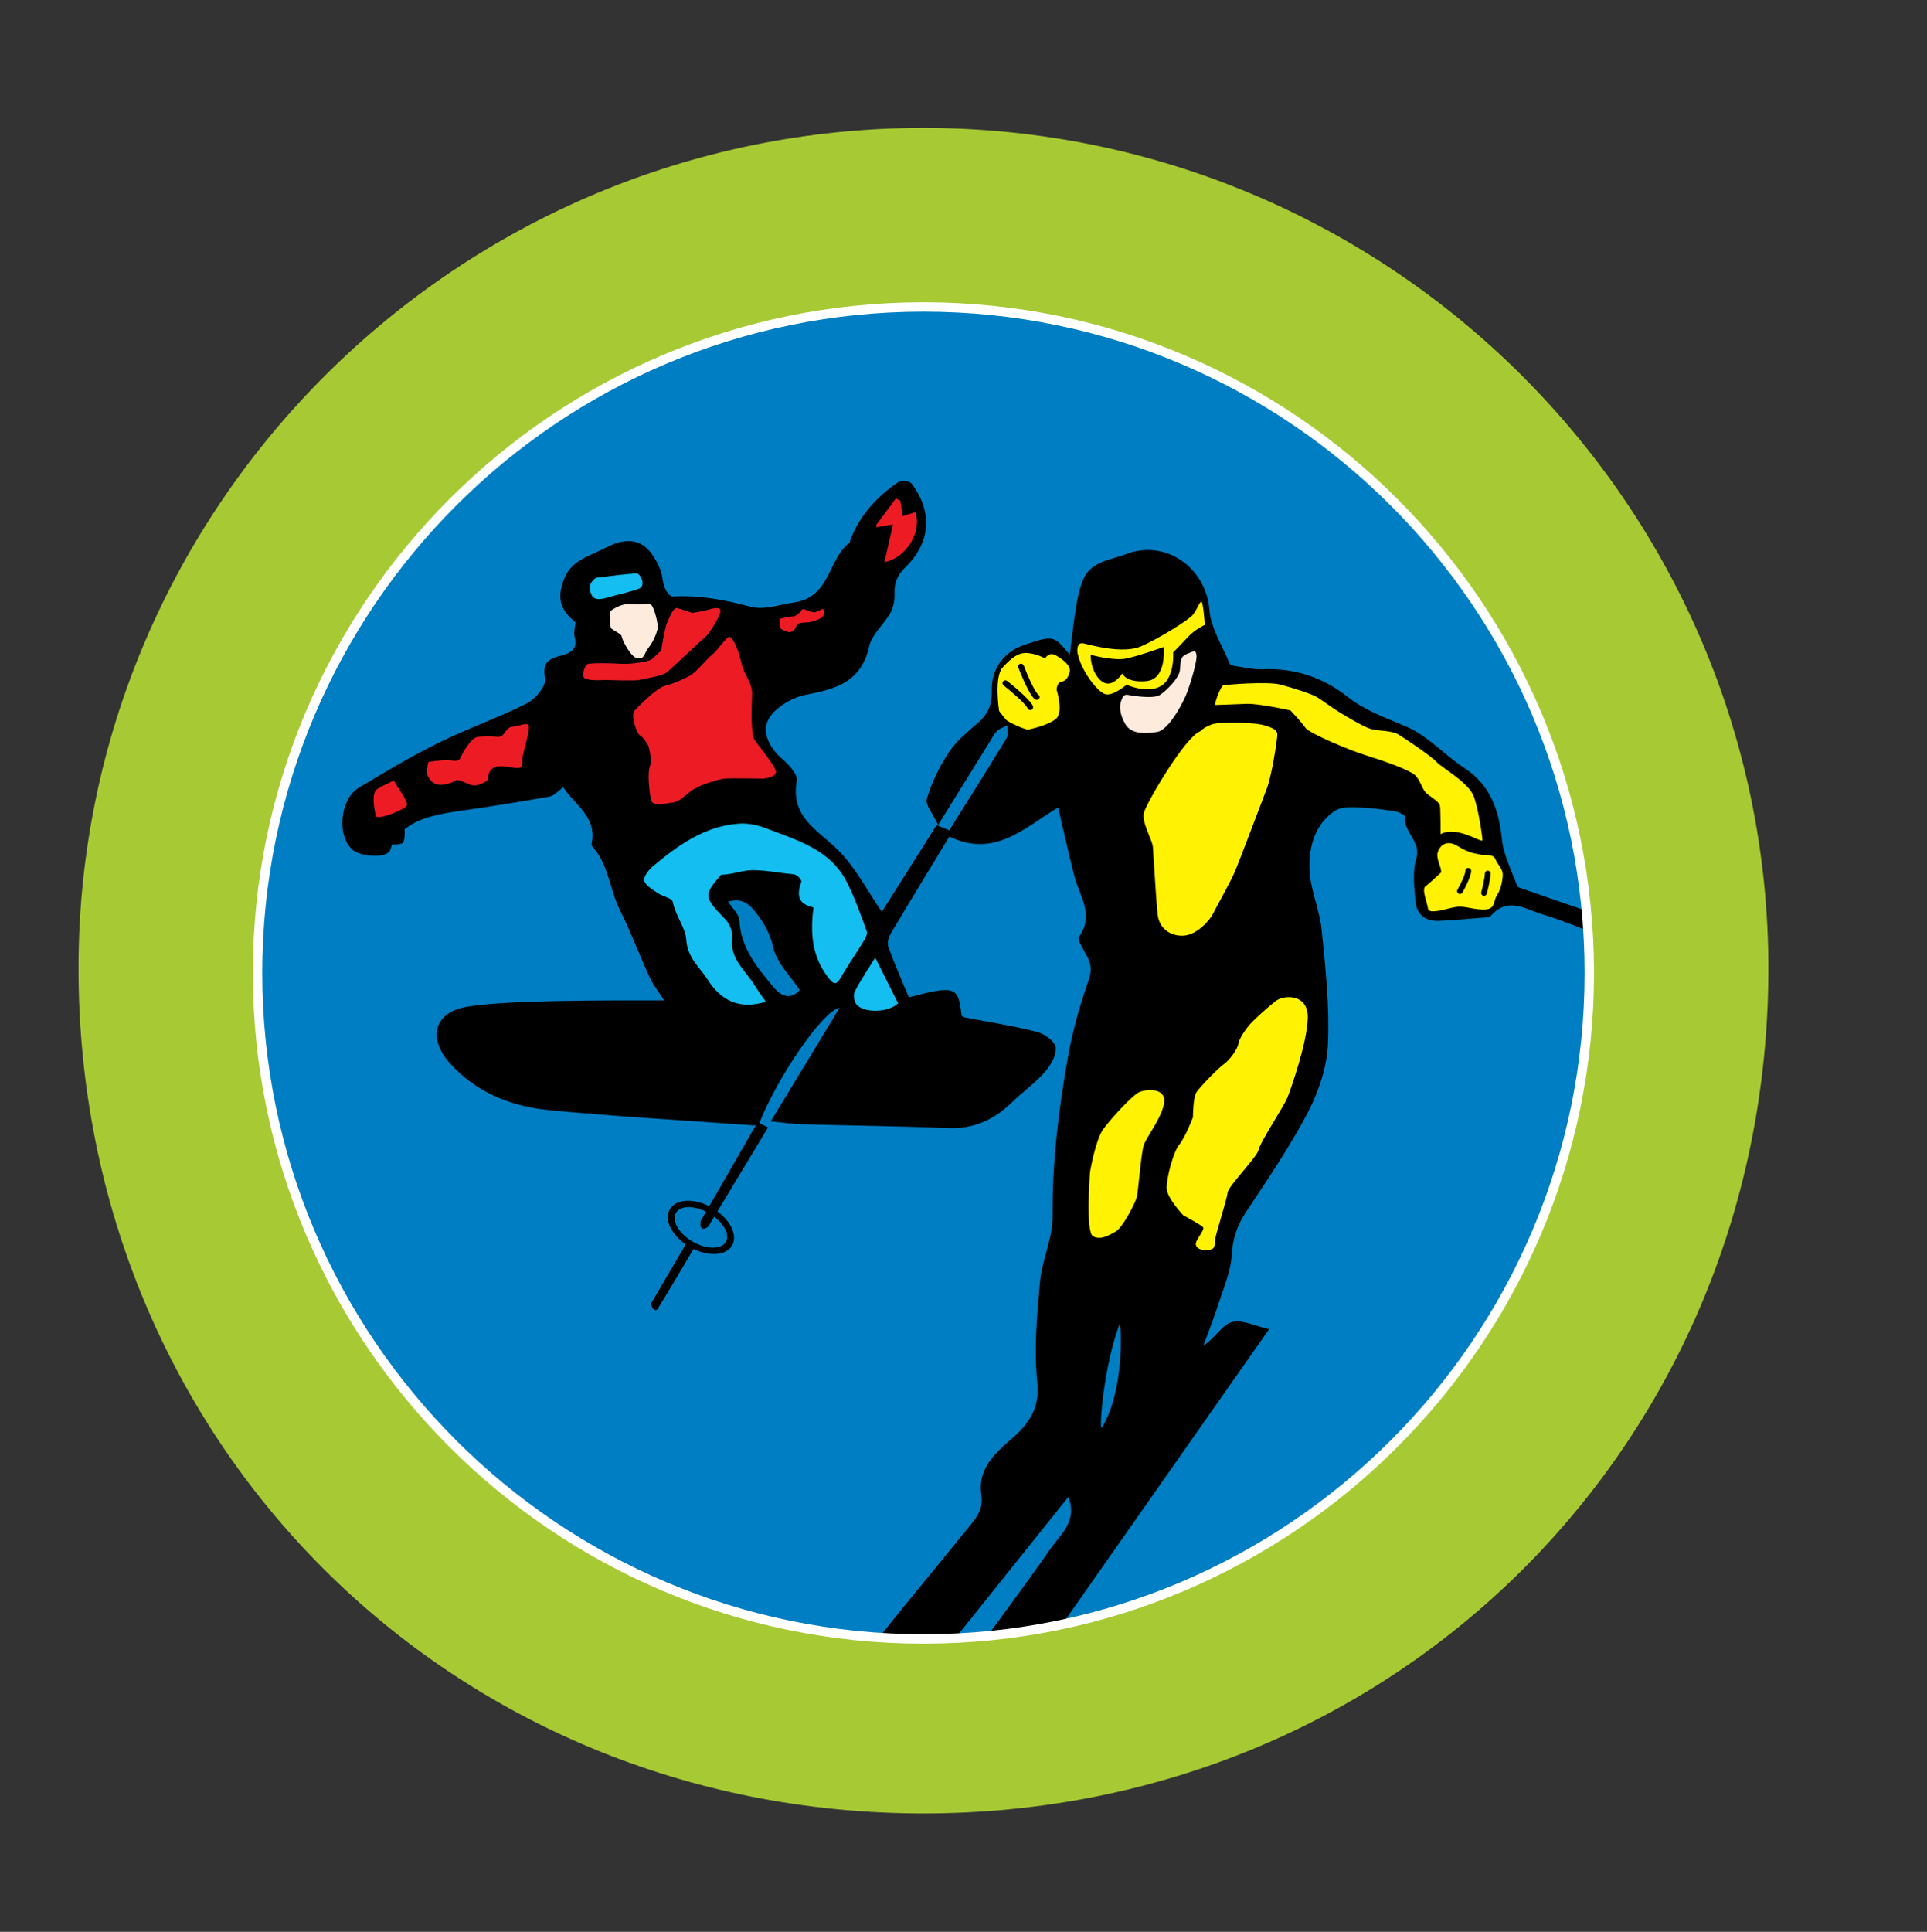 <svg xmlns="http://www.w3.org/2000/svg" xmlns:xlink="http://www.w3.org/1999/xlink" version="1.1" id="circle" x="0px" y="0px" viewBox="0 0 71.833 72" style="enable-background:new 0 0 71.833 72;" xml:space="preserve">
<rect x="0" y="0" width="71.833" height="72" fill="#333333" stroke="none"/>
<path style="fill:#007EC3;" d="M59.959,36.414c0,13.987-11.343,25.33-25.333,25.33c-13.992,0-25.333-11.343-25.333-25.33  c0-13.991,11.342-25.333,25.333-25.333C48.616,11.081,59.959,22.423,59.959,36.414z"/>
<g>
	<path style="fill-rule:evenodd;clip-rule:evenodd;fill:#FFF203;" d="M38.458,27.333c0,0,1.083-0.208,1.25-0.521   s0.062-0.875,0.104-1.104c0.042-0.229,0.312-0.729,0.312-0.729s-0.854-0.875-1.042-0.833s-1.229,0.083-1.396,0.229   s-0.437,0.583-0.542,0.833s-0.167,1.104-0.062,1.375c0.104,0.271,0.375,0.333,0.562,0.438   C37.833,27.125,38.458,27.333,38.458,27.333z"/>
	<path style="fill-rule:evenodd;clip-rule:evenodd;fill:#FFF203;" d="M41.083,40.958c0,0,3.625-2.999,4.375-3.416   c0.75-0.417,2.083-1.417,2.5-1.208s0.875,0.208,1,1c0.125,0.792-0.458,3.625-0.833,4.5s-2.083,2.208-2.083,2.875   c0,0.667-0.541,1.917-0.583,2.292s-1.667,0.376-2.542,0.417c-0.875,0.041-3,0.374-2.958-0.334s-0.333-3.791-0.125-4.333   C40.042,42.208,40.708,41.041,41.083,40.958z"/>
	<path style="fill-rule:evenodd;clip-rule:evenodd;fill:#FFF203;" d="M53.598,32.502c0.025-0.192-0.194-0.53-0.145-0.772   c0.049-0.242,0.315-0.603,0.821-0.29c0.507,0.313,0.725,0.289,0.893,0.337c0.168,0.048,0.532-0.048,0.628,0.193   c0.096,0.241,0.315,0.386,0.29,0.676c-0.025,0.29-0.097,0.579-0.242,0.796c-0.145,0.217-0.025,0.58-0.58,0.556   c-0.555-0.024-0.749-0.193-1.231-0.072c-0.482,0.121-0.942,0.241-0.965,0.023c-0.024-0.217-0.265-0.771-0.096-0.893   C53.139,32.937,53.598,32.502,53.598,32.502z"/>
	<path style="fill-rule:evenodd;clip-rule:evenodd;fill:#FFF203;" d="M40.333,23.667c0,0-0.292,0.083-0.25,1.125   s0.625,1.083,0.625,1.083l0.385,0.172c0,0,0.578-0.188,0.734-0.234c0.156-0.047,0.219-0.031,0.438-0.016   c0.219,0.016,0.844,0.016,1.094-0.109s0.359-0.5,0.406-0.672c0.047-0.172,0.031-0.469,0.203-0.641   C44.141,24.203,45,23.594,45,23.594l-0.047-1.125c0,0-0.297-0.312-0.359-0.281c-0.062,0.031-2.047,1.031-2.047,1.031L40.333,23.667   z"/>
	<path style="fill:#FFF203;" d="M42.625,28.833c0,0,1.792-2.458,2.083-2.667s0.875-1.041,1.375-1s3.083,0.375,4.5,1.416   c0.75,0.292,1.25,0.5,1.75,0.708s2.167,1.416,2.625,1.958c0.458,0.542,0.458,1.667,0.542,2c0.083,0.333-0.75,0.125-0.875,0.125   s-1.667-0.083-1.667-0.083L53,30.25l-3-0.875l-2.833,2l-1.792,4.75l-4.25,0.333L42.625,28.833z"/>
	<path style="fill:#FDEBDE;" d="M41.984,25.766c0,0,0.641,0.078,0.938,0.062c0.297-0.016,0.719-0.422,0.828-0.609   s0.141-0.766,0.219-0.844c0.078-0.078,0.656-0.5,0.75-0.297c0.094,0.203,0.078,1.062-0.031,1.391s-1.125,2.125-1.344,2.234   c-0.219,0.109-1.922,0.406-2.109,0.016c-0.188-0.391,0.062-1.219,0.062-1.219S41.5,25.781,41.984,25.766z"/>
</g>
<g>
	<path style="fill-rule:evenodd;clip-rule:evenodd;fill:#15BEF0;" d="M21.515,21.671c0,0,0.747-0.549,1.142-0.527   c0.395,0.022,1.01-0.154,1.208,0.022c0.198,0.176,0.637,0.33,0.44,0.637c-0.198,0.307-1.516,0.571-1.691,0.659   c-0.176,0.088-0.879,0-0.879,0L21.515,21.671z"/>
	<path style="fill-rule:evenodd;clip-rule:evenodd;fill:#15BEF0;" d="M23.75,31.542c0,0,4.042-1.5,4.958-1.208   c0.917,0.292,2.042,0.833,2.375,1.458c0.333,0.625,2.625,5.458,2.708,5.75c0.083,0.292-1.708,0.667-1.833,0.5   c-0.125-0.167-0.167-0.917-0.667-0.875c-0.25,0.021-1.167-1.417-2.198-3.479C28.203,32.62,27.479,32.916,27,33   c-0.069,0.012-0.294,0.103,0.156,1.188c0.5,1,1.684,3.431,1.583,3.449c-1.064,0.197-2.665,0.471-2.947-0.095   c-0.333-0.667-1.542-3.084-1.667-3.417C24,33.792,23.292,31.75,23.75,31.542z"/>
	<path style="fill:#FDEBDE;" d="M22.297,22.875c0,0,1.266-0.625,1.625-0.578c0.359,0.047,0.734,0.156,0.734,0.375   c0,0.219-0.125,1.297-0.141,1.422s-0.312,0.281-0.391,0.406s-0.516,0.203-0.656,0.141C23.328,24.578,22.094,23.141,22.297,22.875z"/>
	<path style="fill:#ED1C24;" d="M13.438,29.875c0,0,1.125-1,1.938-1.375s3.25-1.688,3.875-1.812S20.938,26,20.938,26l0.219-1.062   c0,0,0.719-0.406,0.922-0.391c0.203,0.016,1.062,0.078,1.328,0.078c0.266,0,0.578-0.016,0.719-0.125   c0.141-0.109,0.562-0.844,0.562-1.031s0.203-0.938,0.359-0.938c0.156,0,1.875,0.016,2.031,0.109   c0.156,0.094,1.641,0.312,2.125,0.141s1.688-0.594,2.281-1.703c0.594-1.109,1.219-1.969,1.328-2.094s0.516-0.719,0.719-0.641   c0.203,0.078,0.625,0.391,0.703,0.719c0.078,0.328,0.047,1.156-0.188,1.469c-0.234,0.312-1.469,1.766-1.469,1.766l-3.906,3.859   c0,0-0.5,0.578-0.391,0.906c0.109,0.328,0.953,1.672,0.984,2.031c0.031,0.359-3.422,1.578-4.297,1.609s-2.672-0.656-2.672-0.656   l-0.344-1.906c0,0-1.719,1.094-2.234,1.219c-0.516,0.125-3.969,0.656-4.219,0.875s-1.203,0.875-1.516,0.703   C13.672,30.766,13.438,29.875,13.438,29.875z"/>
</g>
<g>
	<path style="fill-rule:evenodd;clip-rule:evenodd;" d="M41.259,25.473c0.312,0.044,0.58-0.378,0.58-0.378s0.11,0.356,0.891,0.29   c0.781-0.067,0.647-1.271,0.647-1.271s-0.87,0.313-1.361,0.423c-0.491,0.111-1.36-0.134-1.36-0.134   C40.656,24.938,40.946,25.43,41.259,25.473z"/>
	<path style="fill-rule:evenodd;clip-rule:evenodd;" d="M59.243,33.987c-0.838-0.291-1.655-0.574-2.465-0.856   c-0.079-0.027-0.2-0.055-0.222-0.112c-0.207-0.574-0.508-1.144-0.568-1.735c-0.113-1.108-0.434-2.029-1.413-2.67   c-0.736-0.482-1.356-1.19-2.143-1.529c-0.765-0.33-1.53-0.587-2.205-1.12c-0.914-0.723-1.983-1.077-3.174-1.023   c-0.352,0.016-0.709-0.077-1.062-0.128c-0.057-0.007-0.137-0.041-0.155-0.084c-0.268-0.665-0.7-1.322-0.754-2.007   c-0.123-1.557-1.625-2.643-3.109-2.07c-0.583,0.226-1.316,0.261-1.604,0.965c-0.132,0.322-0.205,0.676-0.262,1.023   c-0.098,0.62-0.162,1.245-0.228,1.765c-0.602-0.734-0.602-0.734-1.702-0.369c-0.732,0.244-1.231,0.882-1.207,1.702   c0.017,0.521-0.14,0.884-0.528,1.214c-0.389,0.333-0.801,0.675-1.077,1.094c-0.35,0.528-0.636,1.118-0.813,1.721   c-0.069,0.232,0.234,0.574,0.419,0.977c0.693-1.118,1.306-2.106,1.92-3.094c0.087-0.143,0.164-0.3,0.283-0.414   c0.097-0.094,0.247-0.134,0.375-0.198c-0.005,0.158,0.048,0.352-0.025,0.468c-0.695,1.145-1.41,2.277-2.139,3.442   c-0.14-0.059-0.286-0.121-0.47-0.197c-0.709,1.121-1.423,2.252-2.043,3.233c-0.522-0.752-0.974-1.655-1.655-2.324   c-0.755-0.74-1.758-1.217-1.516-2.558c0.044-0.236-0.293-0.605-0.54-0.815c-0.495-0.423-0.786-1.03-0.499-1.51   c0.261-0.436,0.894-0.798,1.417-0.893c1.127-0.209,2.035-0.501,2.322-1.798c0.1-0.447,0.545-0.81,0.785-1.237   c0.114-0.204,0.17-0.474,0.16-0.708c-0.02-0.416,0.104-0.713,0.409-1.007c0.942-0.91,1.019-2.079,0.222-3.114   c-0.072-0.095-0.375-0.131-0.48-0.06c-0.816,0.546-1.453,1.253-1.808,2.187c-0.006,0.019,0.008,0.056-0.002,0.063   c-0.837,0.605-0.708,2.055-2.104,2.246c-0.533,0.074-1.095,0.295-1.601,0.157c-0.962-0.26-1.913-0.437-2.911-0.382   c-0.097,0.005-0.244-0.204-0.299-0.342c-0.083-0.211-0.074-0.46-0.161-0.668c-0.395-0.942-0.961-1.381-2.089-0.781   c-0.539,0.287-1.188,0.419-1.473,1.092c-0.292,0.689-0.206,1.176,0.404,1.659c-0.013,0.184-0.075,0.38-0.029,0.548   c0.131,0.463-0.171,0.603-0.5,0.691c-0.456,0.122-0.726,0.241-0.602,0.855c0.052,0.262-0.358,0.765-0.675,0.926   c-1.066,0.54-2.208,0.933-3.28,1.463c-1.023,0.505-2.009,1.093-2.989,1.681c-0.727,0.437-0.837,1.863-0.193,2.352   c0.343,0.214,0.946,0.231,1.18,0.131c0.234-0.101,0.201-0.278,0.248-0.364c0.122,0.017,0.292-0.015,0.377-0.042   c0.104-0.035,0.1-0.375,0.092-0.526c0.552-0.445,1.327-0.581,2.122-0.693c1.097-0.155,2.192-0.332,3.283-0.526   c0.167-0.03,0.309-0.207,0.512-0.349c0.411,0.657,1.256,1.084,1.06,2.081c-0.008,0.04-0.005,0.098,0.019,0.124   c0.615,0.677,0.646,1.606,1.035,2.382c0.408,0.816,0.726,1.678,1.107,2.507c0.126,0.275,0.324,0.516,0.536,0.85   c-2,0-6.138-0.021-7.472,0.262c-1.111,0.238-1.32,1.173-0.523,2.069c0.983,1.107,2.302,1.626,3.733,1.763   c2.467,0.233,4.944,0.373,7.516,0.56c0,0,0.083,0.008,0.165,0.002l-1.737,3.017c-0.606-0.304-1.247-0.269-1.47,0.114   c-0.219,0.376,0.053,0.931,0.592,1.31l-1.29,2.201c0,0,0.047,0.312,0.219,0.234c0.189-0.276,1.222-2.025,1.362-2.265   c0.598,0.284,1.218,0.246,1.438-0.13c0.21-0.363-0.04-0.895-0.546-1.272l1.887-3.13c0,0-0.19-0.084-0.315-0.164   c0.002-0.013,0.016-0.021,0.007-0.039c0.661-1.671,2.368-4.172,2.975-4.253c-0.879,1.451-1.705,2.809-2.566,4.231   c0.442,0.041,0.816,0.098,1.191,0.108c1.812,0.051,3.623,0.068,5.434,0.141c0.955,0.038,1.71-0.318,2.373-0.966   c0.395-0.384,0.854-0.707,1.214-1.117c0.22-0.249,0.441-0.63,0.408-0.923c-0.025-0.224-0.42-0.51-0.7-0.58   c-0.889-0.228-1.801-0.367-2.704-0.542c-0.036-0.008-0.069-0.04-0.104-0.06c-0.112-1.094-0.229-1.139-1.964-0.684   c-0.254-0.615-0.53-1.238-0.764-1.875c-0.05-0.136,0.004-0.353,0.084-0.488c0.725-1.223,1.467-2.436,2.19-3.628   c1.687,0.81,2.791-0.322,4.056-1.086c0.201,0.855,0.387,1.718,0.607,2.573c0.19,0.735,0.753,1.418,0.176,2.244   c-0.085,0.124,0.187,0.514,0.316,0.77c0.151,0.301,0.146,0.542,0.023,0.895c-0.332,0.94-0.599,1.914-0.771,2.896   c-0.34,1.938-0.576,3.883-0.559,5.863c0.008,0.814-0.398,1.625-0.47,2.447c-0.113,1.248-0.23,2.521-0.098,3.759   c0.106,1.017-0.401,1.609-1.016,2.135c-0.668,0.571-1.212,1.14-1.071,2.066c0.086,0.572-0.261,0.911-0.556,1.28   c-1.295,1.607-2.632,3.182-3.89,4.818c-0.087,0.113-0.179,0.197-0.272,0.267c0.893,0.127,1.802,0.202,2.722,0.229   c1.752-2.188,3.485-4.355,5.241-6.548c0.352,0.919-0.305,1.408-0.688,1.962c-1.001,1.443-2.067,2.845-3.092,4.273   c-0.09,0.127-0.165,0.228-0.234,0.316c0.901-0.019,1.79-0.088,2.665-0.203c2.968-4.233,5.877-8.382,8.832-12.599   c-0.534-0.114-1.024-0.375-1.401-0.259c-0.368,0.111-0.62,0.604-1.051,0.876c0.194-0.531,0.404-1.058,0.576-1.595   c0.19-0.592,0.449-1.189,0.484-1.796c0.035-0.602,0.197-1.084,0.523-1.577c0.806-1.222,1.638-2.438,2.314-3.731   c0.404-0.775,0.709-1.689,0.747-2.554c0.062-1.409-0.092-2.834-0.235-4.245c-0.078-0.774-0.44-1.531-0.456-2.3   c-0.016-0.811,0.21-1.655,0.969-2.146c0.234-0.151,0.608-0.124,0.917-0.113c0.439,0.015,0.88,0.075,1.315,0.145   c0.136,0.021,0.376,0.149,0.368,0.203c-0.076,0.578,0.615,0.912,0.414,1.571c-0.149,0.49-0.074,1.064-0.026,1.594   c0.045,0.491,0.389,0.736,0.88,0.712c0.59-0.027,1.18-0.083,1.77-0.131c0.059-0.004,0.132-0.029,0.171-0.071   c0.634-0.716,1.3-0.218,1.939-0.032c0.539,0.157,1.757,0.636,1.832,0.671C59.324,34.5,59.286,34.243,59.243,33.987z M33.398,18.574   c0.056,0.029,0.11,0.059,0.165,0.089c0.028,0.177,0.055,0.355,0.088,0.572c0.156-0.047,0.315-0.097,0.473-0.146   c0.249,0.737-0.34,1.707-1.156,1.863c0.111-0.484,0.206-0.899,0.321-1.405c-0.274,0.046-0.443,0.074-0.619,0.103   c-0.002-0.028-0.019-0.068-0.004-0.087C32.908,19.231,33.153,18.903,33.398,18.574z M29.507,22.978c0.134,0,0.178-0.044,0.29-0.134   c0.112-0.088,0.067-0.2,0.246-0.111c0.179,0.089,0.334,0.089,0.334,0.089l0.312-0.133c0,0,0.067,0.178,0,0.267   c-0.066,0.089-0.267,0.178-0.468,0.223c-0.201,0.045-0.468-0.021-0.535,0.157c-0.067,0.177-0.157,0.2-0.223,0.223   c-0.067,0.021-0.379-0.09-0.379-0.179c0-0.089-0.023-0.312-0.023-0.312S29.372,22.978,29.507,22.978z M14.009,30.406   c-0.039-0.187-0.193-0.85,0.059-1.003c0.253-0.154,0.339-0.174,0.613-0.314c0.148,0.296,0.57,0.796,0.473,0.947   C15.057,30.186,14.048,30.593,14.009,30.406z M19.473,28.284c-0.021,0.245,0.045,0.378-0.29,0.334   c-0.334-0.043-0.646-0.134-0.847,0.045c-0.2,0.179-0.089,0.379-0.2,0.446c-0.113,0.067-0.335,0.201-0.536,0.156   c-0.201-0.045-0.49-0.246-0.602-0.179c-0.111,0.066-0.357,0.18-0.647,0.157c-0.29-0.023-0.446-0.357-0.446-0.468   c0-0.112,0.067-0.379,0.067-0.379s0.445-0.067,0.669-0.067c0.222,0,0.445,0.088,0.512-0.067c0.066-0.156,0.401-0.78,0.669-0.802   c0.267-0.023,0.468-0.023,0.736,0c0.268,0.022,0.268-0.358,0.558-0.379c0.289-0.022,0.579-0.201,0.602,0   C19.74,27.281,19.495,28.039,19.473,28.284z M27.06,46.284c-0.171,0.295-0.728,0.29-1.241-0.009   c-0.514-0.299-0.792-0.779-0.621-1.074c0.159-0.271,0.645-0.277,1.123-0.043l-0.206,0.357c0,0-0.078,0.453,0.281,0.208l0.227-0.376   C27.009,45.644,27.208,46.03,27.06,46.284z M24.267,22.532c0.111,0.089,0.289,0.735,0.245,0.914   c-0.043,0.179-0.157,0.467-0.334,0.691C24,24.36,24.043,24.56,23.776,24.538c-0.269-0.022-0.603-0.736-0.603-0.825   c0-0.088-0.379-0.246-0.401-0.312c-0.022-0.066-0.111-0.625,0.045-0.669c0,0,0.356-0.267,0.758-0.223   C23.976,22.554,24.155,22.441,24.267,22.532z M23.731,21.369c0.118-0.009,0.392,0.454,0.071,0.579   c-0.368,0.131-0.757,0.206-1.134,0.316c-0.467,0.139-0.646,0.073-0.688-0.395c-0.008-0.087,0.167-0.325,0.256-0.336   C22.729,21.472,23.229,21.403,23.731,21.369z M22.551,25.341c0,0-0.782,0.066-0.803-0.134c-0.023-0.201,0.067-0.379,0.134-0.446   c0.067-0.067,1.026-0.043,1.293-0.022c0.268,0.022,1.025-0.067,1.137-0.179c0.112-0.112,0.334-0.312,0.334-0.312   s0.135-0.869,0.223-1.048c0.089-0.179,0.224-0.579,0.379-0.536c0.156,0.045,0.557,0.178,0.557,0.178s0.447-0.068,0.58-0.112   c0.134-0.043,0.513-0.157,0.468,0.067c-0.044,0.224-0.4,0.803-0.557,0.937c-0.157,0.134-1.249,1.16-1.427,1.316   c-0.178,0.156-0.892,0.244-1.026,0.289C23.71,25.385,22.551,25.341,22.551,25.341z M23.866,27.415   c-0.134-0.067-0.357-0.759-0.223-0.915c0.134-0.156,0.848-0.87,1.137-0.937c0.289-0.067,0.691-0.246,0.937-0.379   c0.246-0.134,0.624-0.623,0.824-0.78c0.201-0.156,0.536-0.669,0.647-0.669c0.112,0,0.335,0.445,0.446,0.958   c0.111,0.513,0.424,0.735,0.401,1.226c-0.023,0.491-0.045,1.449,0.089,1.65c0.133,0.201,0.802,1.004,0.802,1.204   c0,0.201-0.468,0.246-0.468,0.246s-1.228-0.022-1.45,0c-0.223,0.021-0.958,0.245-1.225,0.445c-0.268,0.201-0.467,0.425-0.715,0.446   c-0.245,0.022-0.735,0.2-0.802-0.112c-0.067-0.311-0.134-1.003-0.043-1.226c0.088-0.223,0-0.535-0.045-0.758   C24.178,27.816,24,27.482,23.866,27.415z M28.854,36.813c-0.618-0.736-1.238-1.469-1.294-2.512   c-0.013-0.231-0.263-0.45-0.419-0.699c0.406-0.1,0.676-0.034,0.985,0.346c0.345,0.425,0.569,0.808,0.697,1.365   c0.129,0.568,0.635,1.051,0.989,1.585C29.504,37.244,29.154,37.172,28.854,36.813z M30.857,36.413   c-0.584-0.769-0.66-1.614-0.533-2.593c-0.574-0.124-0.635-0.455-0.455-0.949c0.03-0.085-0.162-0.276-0.296-0.288   c-0.514-0.044-1.01-0.152-1.517-0.152c-0.381,0-0.768,0.17-1.175,0.17c-0.664,0.769-0.65,0.829,0.159,1.664   c0.158,0.163,0.28,0.464,0.253,0.68c-0.102,0.811,0.523,1.243,0.866,1.82c0.115,0.193,0.255,0.372,0.389,0.566   c-0.966,0.31-1.67-0.034-2.164-0.814c-0.301-0.475-0.765-0.81-0.805-1.517c-0.022-0.402-0.403-0.88-0.502-1.39   c-0.025-0.137-0.375-0.198-0.554-0.322c-0.192-0.134-0.454-0.275-0.508-0.463c-0.04-0.141,0.166-0.406,0.325-0.54   c0.94-0.786,1.931-1.497,3.206-1.588c0.329-0.024,0.689,0.051,1,0.17c1.151,0.441,2.394,0.783,3.017,2   c0.302,0.588,0.519,1.224,0.75,1.847c0.033,0.09-0.045,0.243-0.108,0.345c-0.272,0.446-0.571,0.877-0.836,1.327   C31.195,36.69,31.109,36.746,30.857,36.413z M33.479,37.391c-0.349,0.353-1.304,0.381-1.566,0.024   c-0.082-0.112-0.11-0.348-0.047-0.468c0.216-0.417,0.482-0.809,0.759-1.257C32.939,36.315,33.21,36.855,33.479,37.391z    M39.564,25.408c-0.157,0.022-0.179,0.29-0.179,0.29s0.269,0.847-0.022,1.092c-0.29,0.246-0.938,0.378-1.026,0.401   c-0.089,0.023-0.757-0.267-0.847-0.379c-0.09-0.111-0.246-0.312-0.246-0.312s-0.2-1.27,0.134-1.627   c0.334-0.358,0.58-0.558,0.915-0.536c0.334,0.022,0.669,0.201,0.669,0.201s0.134-0.268,0.401-0.111   c0.267,0.155,0.556,0.379,0.513,0.602C39.832,25.25,39.721,25.386,39.564,25.408z M44.737,27.258c0,0,0.268-0.291,0.736-0.312   c0.468-0.022,1.316-0.021,1.672,0.09c0.356,0.111,0.49,0.179,0.468,0.401c-0.021,0.223-0.201,1.473-0.401,1.986   c-0.201,0.512-1.025,2.72-1.204,3.121c-0.179,0.401-0.625,1.183-0.781,1.495c-0.156,0.311-0.602,0.757-1.025,0.824   c-0.423,0.067-0.981-0.156-1.048-0.78c-0.067-0.624-0.155-2.251-0.178-2.519c-0.024-0.268-0.424-0.914-0.335-1.271   C42.73,29.934,44.18,27.458,44.737,27.258z M41.949,26.99c-0.222-0.378-0.222-0.692-0.156-0.87   c0.067-0.178,0.113-0.245,0.247-0.223c0,0,0.937,0.179,1.204,0c0.268-0.179,0.692-0.624,0.735-0.892   c0.045-0.268-0.022-0.514,0.245-0.625c0.268-0.11,0.357-0.177,0.379,0.046c0.022,0.223-0.201,0.958-0.334,1.337   c-0.134,0.379-0.691,1.45-1.137,1.517C42.686,27.348,42.172,27.368,41.949,26.99z M40.167,24.336c0,0-0.067-0.423,0.222-0.357   c0.29,0.067,1.472,0.402,2.141,0.112c0.668-0.291,1.784-0.982,1.94-1.182c0.155-0.201,0.246-0.468,0.312-0.491   c0.066-0.022,0.133,0.87,0.133,0.87s-0.38,0.178-0.625,0.446c-0.245,0.268-0.557,0.58-0.557,0.58s0.066,0.937-0.447,1.249   c-0.512,0.311-1.292-0.044-1.292-0.044s-0.491,0.422-0.78,0.356C40.924,25.808,40.3,25.005,40.167,24.336z M41.064,53.222   c-0.092-0.026,0.082-2.315,0.67-3.873C41.81,49.365,41.916,51.876,41.064,53.222z M42.641,42.666   c-0.111,0.312-0.201,1.718-0.268,1.963c-0.066,0.244-0.536,1.136-0.781,1.271c-0.245,0.134-0.556,0.334-0.846,0.178   c-0.291-0.155-0.112-2.407-0.112-2.407s0.199-1.183,0.49-1.584c0.291-0.401,1.092-1.271,1.338-1.382   c0.246-0.113,0.98-0.18,0.937,0.356C43.355,41.595,42.753,42.353,42.641,42.666z M47.993,40.904   c-0.134,0.334-1.025,1.674-1.071,1.939c-0.045,0.269-1.136,1.36-1.159,1.605c-0.023,0.247-0.445,1.538-0.468,1.762   c-0.023,0.225,0.021,0.335-0.246,0.38c-0.267,0.044-0.513-0.088-0.468-0.269c0.045-0.178,0.334-0.491,0.267-0.579   c-0.066-0.089-0.735-0.445-0.735-0.445s-0.624-0.648-0.624-1.027c0-0.378,0.246-1.337,0.468-1.604   c0.223-0.269,0.513-1.025,0.513-1.025s0-0.736,0.133-0.937c0.134-0.201,0.804-0.893,1.027-1.05   c0.222-0.155,0.513-0.577,0.535-0.757c0.022-0.179,0.268-0.536,0.423-0.714c0.156-0.178,0.646-0.625,0.958-0.87   c0.312-0.244,1.227-0.288,1.204,0.626C48.729,38.852,48.126,40.57,47.993,40.904z M52.742,28.885   c-0.223-0.201-1.183-0.535-1.829-0.736s-2.117-0.825-2.252-1.025c-0.134-0.201-0.558-0.647-0.558-0.647s-1.181-0.266-1.649-0.245   c-0.468,0.022-1.16,0.043-1.16,0.043c0-0.155,0.224-0.713,0.312-0.735c0.089-0.022,1.651-0.156,2.141-0.022   c0.49,0.133,1.115,0.335,1.315,0.446c0.201,0.11,0.556,0.401,1.048,0.69c0.491,0.29,0.847,0.49,1.07,0.535   c0.224,0.045,0.713,0.045,0.937,0.178c0.224,0.134,1.228,0.804,1.428,1.026c0.201,0.222,1.227,0.78,1.405,1.315   c0.178,0.535,0.311,1.472,0.311,1.605c0,0.134-0.936-0.558-1.56-0.224c0,0,0.001-0.891-0.022-1.047   c-0.023-0.156-0.245-0.268-0.468-0.446C52.987,29.42,52.966,29.086,52.742,28.885z M55.793,33.387   c-0.134,0.201-0.023,0.535-0.536,0.513c-0.512-0.022-0.691-0.179-1.137-0.067c-0.445,0.112-0.87,0.223-0.89,0.022   c-0.023-0.201-0.245-0.713-0.091-0.825c0.157-0.112,0.58-0.513,0.58-0.513c0.023-0.178-0.178-0.49-0.134-0.713   c0.047-0.224,0.291-0.557,0.759-0.267c0.468,0.289,0.669,0.266,0.826,0.312c0.154,0.044,0.491-0.045,0.579,0.178   c0.09,0.223,0.291,0.357,0.268,0.625C55.995,32.918,55.927,33.186,55.793,33.387z"/>
	<path style="fill-rule:evenodd;clip-rule:evenodd;" d="M38.161,24.804c-0.022-0.056-0.084-0.082-0.138-0.063   c-0.056,0.021-0.083,0.084-0.063,0.138c0.066,0.172,0.405,1.038,0.627,1.187c0.018,0.012,0.039,0.017,0.06,0.017   c0.035,0,0.068-0.016,0.088-0.046c0.034-0.049,0.02-0.116-0.029-0.148C38.583,25.806,38.313,25.204,38.161,24.804z"/>
	<path style="fill-rule:evenodd;clip-rule:evenodd;" d="M37.541,25.377c-0.047-0.036-0.112-0.029-0.15,0.018   c-0.036,0.046-0.029,0.114,0.019,0.15c0.215,0.168,0.796,0.65,0.9,0.859c0.018,0.038,0.057,0.059,0.096,0.059   c0.016,0,0.032-0.003,0.048-0.01c0.052-0.027,0.074-0.091,0.048-0.145C38.355,26.02,37.624,25.441,37.541,25.377z"/>
	<path style="fill-rule:evenodd;clip-rule:evenodd;" d="M54.734,32.348c-0.06,0-0.107,0.048-0.107,0.107   c0,0.131-0.182,0.502-0.297,0.706c-0.029,0.051-0.011,0.116,0.041,0.146c0.017,0.009,0.035,0.013,0.052,0.013   c0.038,0,0.074-0.019,0.094-0.054c0.054-0.096,0.324-0.586,0.324-0.81C54.841,32.395,54.794,32.348,54.734,32.348z"/>
	<path style="fill-rule:evenodd;clip-rule:evenodd;" d="M55.458,32.451c-0.06,0-0.106,0.047-0.106,0.107   c0,0.157-0.098,0.556-0.135,0.696c-0.016,0.057,0.019,0.115,0.076,0.13c0.009,0.002,0.019,0.003,0.027,0.003   c0.047,0,0.091-0.031,0.104-0.079c0.005-0.021,0.141-0.533,0.141-0.75C55.564,32.499,55.517,32.451,55.458,32.451z"/>
</g>
<path style="fill:#FFFFFF;" d="M34.424,62.108c-14.252,0-25.848-11.594-25.848-25.845c0-14.252,11.595-25.848,25.848-25.848  c14.251,0,25.846,11.595,25.846,25.848C60.27,50.515,48.675,62.108,34.424,62.108z M34.424,11.616  c-13.591,0-24.647,11.057-24.647,24.647c0,13.59,11.057,24.645,24.647,24.645c13.59,0,24.646-11.056,24.646-24.645  C59.07,22.673,48.014,11.616,34.424,11.616z"/>
<path style="fill:#A7CA34;" d="M34.424,4.767c-17.368,0-31.497,14.052-31.497,31.324c0,17.661,13.835,31.496,31.497,31.496  c17.661,0,31.496-13.835,31.496-31.496C65.92,18.818,51.791,4.767,34.424,4.767z M34.424,61.259  c-13.784,0-24.998-11.213-24.998-24.995c0-13.784,11.214-24.998,24.998-24.998c13.783,0,24.996,11.214,24.996,24.998  C59.42,50.046,48.207,61.259,34.424,61.259z"/>
</svg>